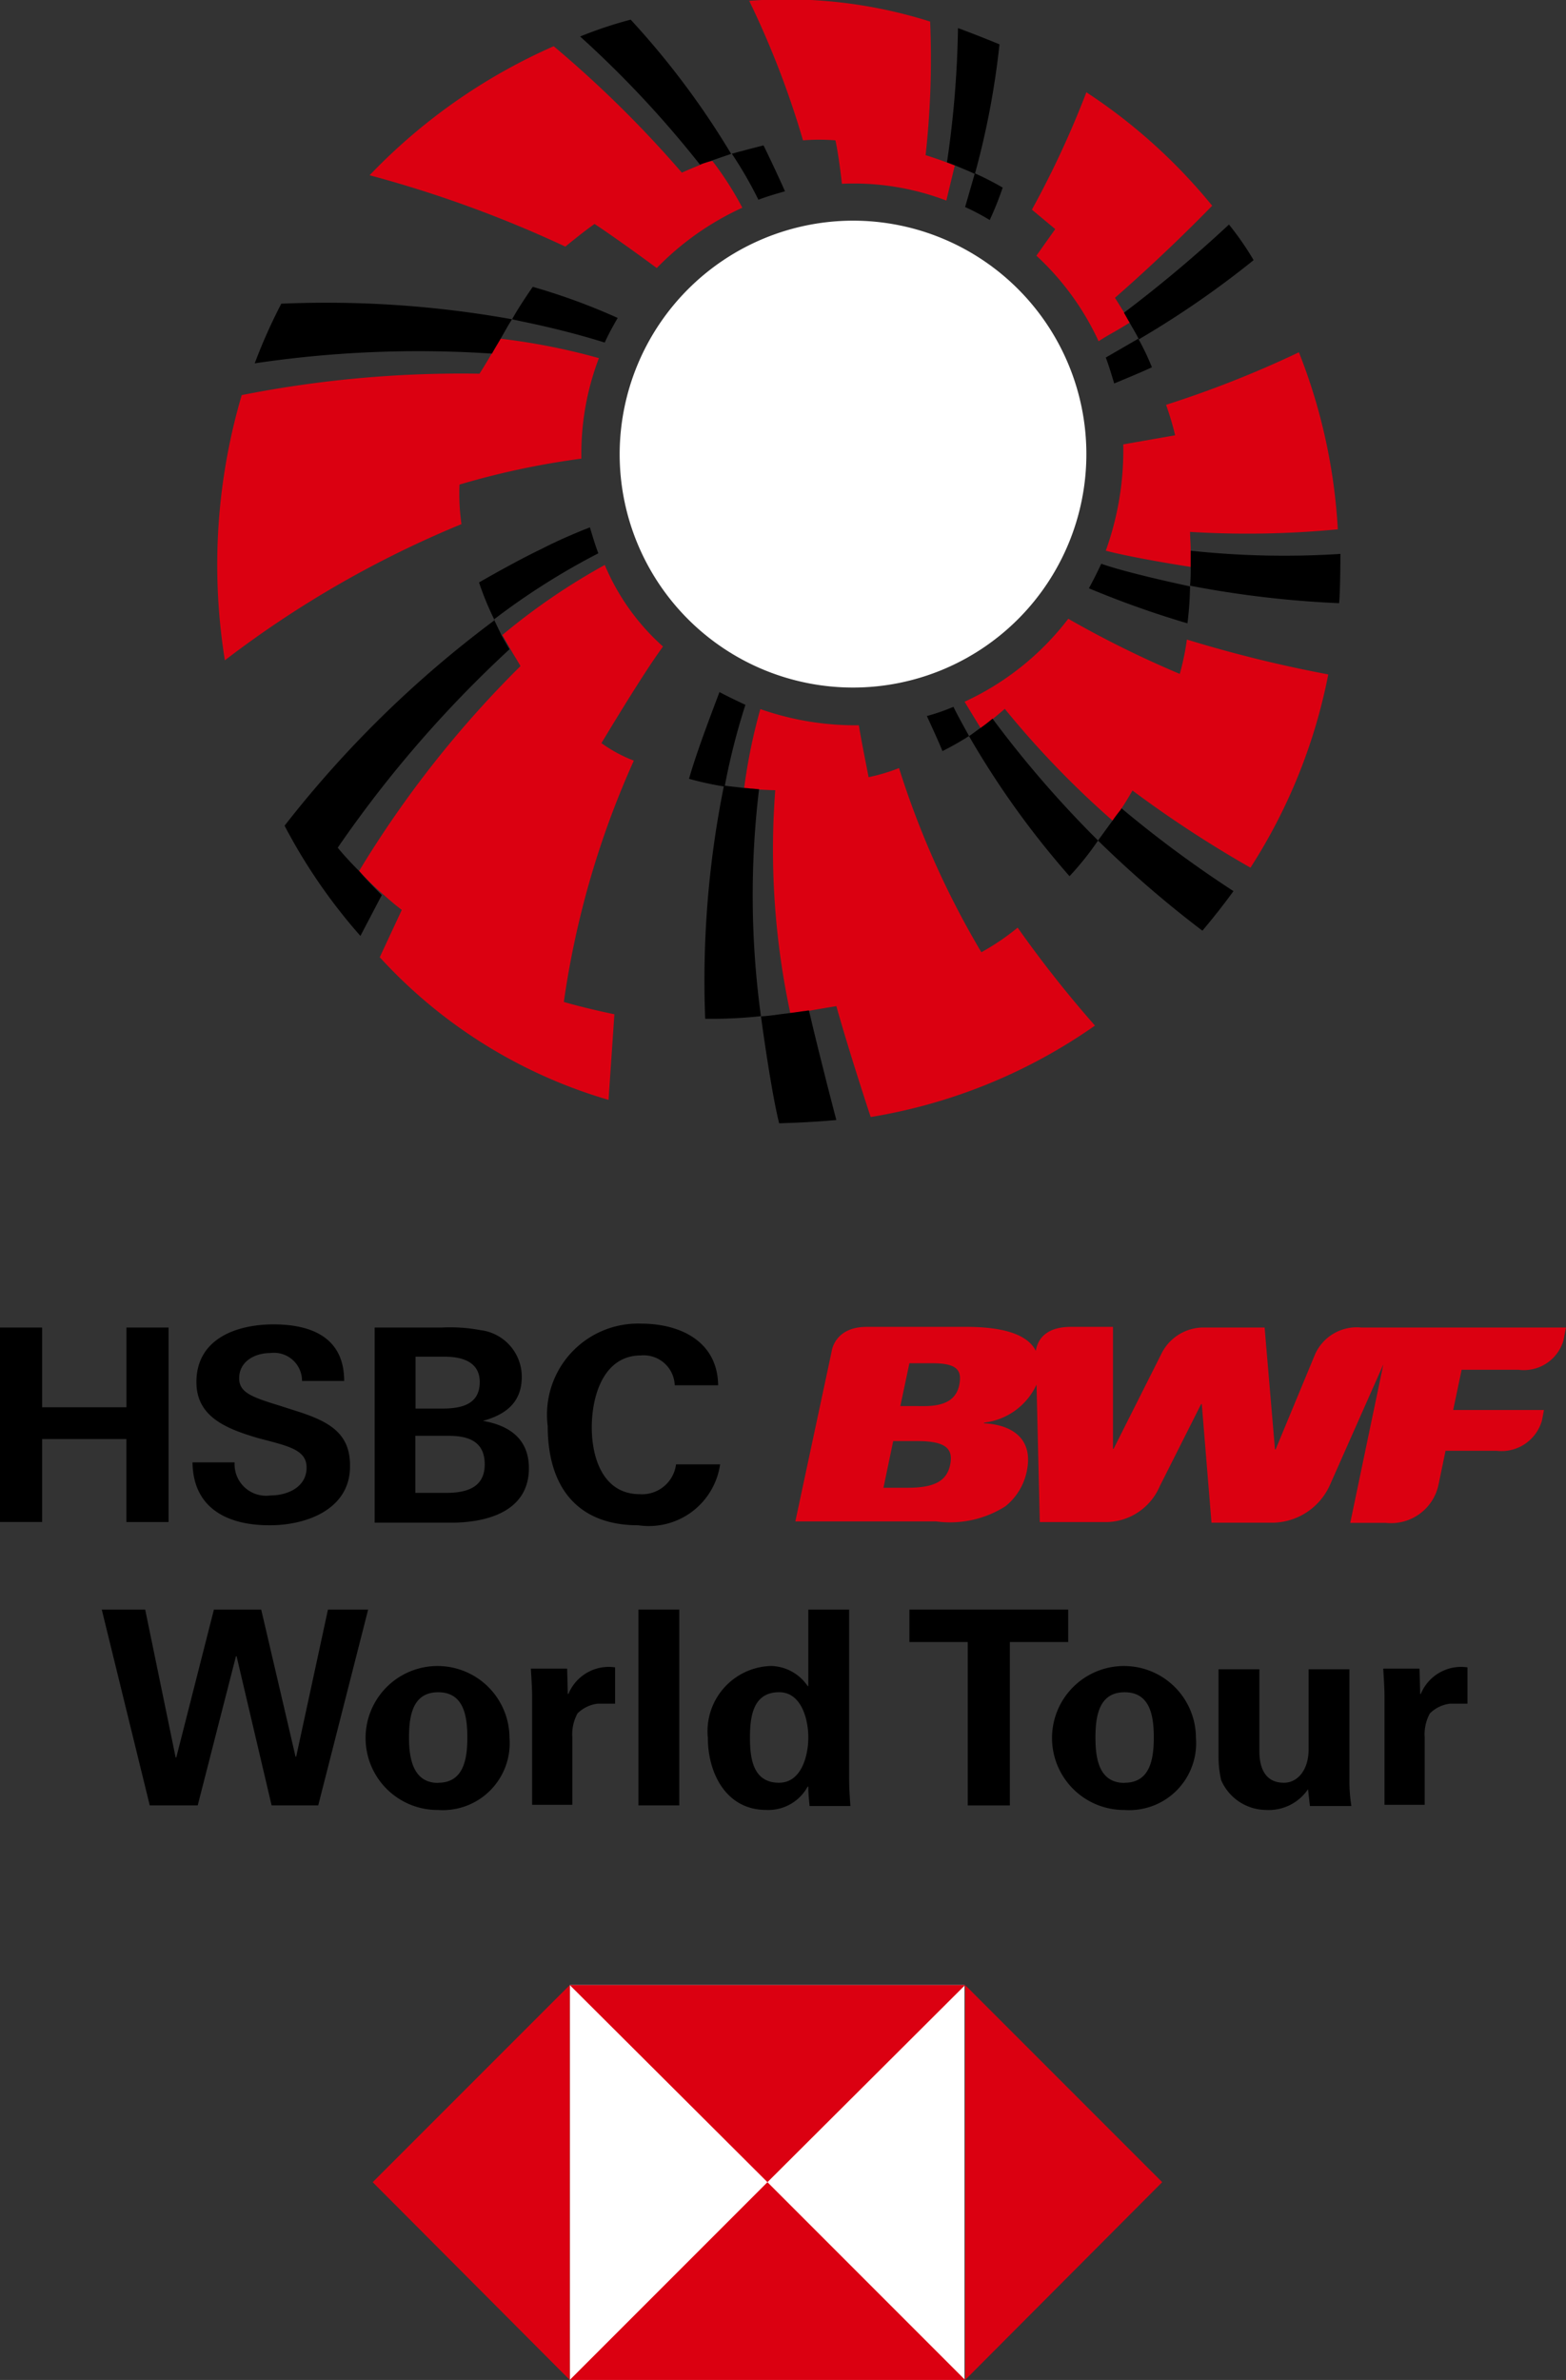 <svg xmlns="http://www.w3.org/2000/svg" width="41.547" height="63.117" viewBox="0 0 41.547 63.117"><rect x="0" y="0" width="41.547" height="63.117" fill="#333333" stroke="none"/><defs><style>.a{fill:#fff;}.b{fill:#db0011;}</style></defs><g transform="translate(-60.9 -60.971)"><rect class="a" width="10.473" height="10.473" transform="translate(76.016 113.615)"/><g transform="translate(60.9 96.074)"><g transform="translate(9.888 17.541)"><path class="b" d="M215.028,372.328,209.8,367.1v10.473Z" transform="translate(-194.082 -367.1)"/><path class="b" d="M154.045,372.328l5.245-5.228H148.8Z" transform="translate(-143.572 -367.1)"/><path class="b" d="M118.4,372.328l5.228,5.245V367.1Z" transform="translate(-118.4 -367.1)"/><path class="b" d="M154.045,397.5l-5.245,5.245h10.49Z" transform="translate(-143.572 -392.272)"/></g><path class="b" d="M204.047,265.617h-5.434a1.211,1.211,0,0,0-1.221.705l-1.049,2.528h-.017l-.275-3.233H194.4a1.248,1.248,0,0,0-1.1.722l-1.255,2.494h-.017V265.6h-1.118c-.739,0-.894.413-.929.636-.206-.413-.808-.636-1.84-.636h-2.648c-.86,0-.929.653-.929.653l-.963,4.506h3.732a2.739,2.739,0,0,0,1.84-.4,1.6,1.6,0,0,0,.568-.929c.189-.894-.43-1.238-1.135-1.273v-.017A1.758,1.758,0,0,0,190,267.131l.086,3.646h1.788a1.565,1.565,0,0,0,1.393-.946l1.1-2.184h.017l.258,3.147h1.6a1.689,1.689,0,0,0,1.548-1.015l1.41-3.181-.877,4.2h.946a1.285,1.285,0,0,0,1.393-1l.189-.911h1.359a1.114,1.114,0,0,0,1.2-.808l.052-.275h-2.408l.224-1.066h1.513a1.093,1.093,0,0,0,1.187-.774ZM186.386,267.7l.241-1.135h.619c.671,0,.774.206.705.568-.069.344-.31.568-.929.568Zm-.447,2.167.258-1.238h.636c.739,0,.963.189.877.619s-.4.619-1.135.619Z" transform="translate(-162.5 -265.514)"/><g transform="translate(0 0)"><path d="M64.253,268.658H62.018v2.2H60.9V265.7h1.118v2.115h2.236V265.7h1.118v5.159H64.253Z" transform="translate(-60.9 -265.597)"/><path d="M92.646,270.531c-1.118,0-2.029-.447-2.046-1.668h1.118a.834.834,0,0,0,.946.877c.464,0,.963-.224.963-.739,0-.4-.344-.533-.929-.688l-.378-.1c-.808-.241-1.616-.55-1.616-1.479,0-1.152,1.066-1.531,2.046-1.531,1,0,1.874.344,1.874,1.5H93.506a.744.744,0,0,0-.843-.74c-.413,0-.825.224-.825.671,0,.378.344.5,1.066.722l.43.138c.877.275,1.445.585,1.445,1.445C94.8,270.084,93.661,270.531,92.646,270.531Z" transform="translate(-85.493 -265.183)"/><path d="M118.7,265.7h1.788a4.339,4.339,0,0,1,1.015.069,1.245,1.245,0,0,1,1.1,1.238c0,.671-.413,1-1.032,1.169.705.12,1.221.481,1.221,1.255,0,1.169-1.152,1.445-2.064,1.445H118.7V265.7Zm1.788,2.15c.5,0,1-.1,1-.705,0-.533-.464-.671-.929-.671h-.774v1.376Zm.1,2.236c.516,0,1.032-.12,1.032-.757,0-.619-.447-.757-.963-.757h-.877v1.513Z" transform="translate(-108.76 -265.597)"/><path d="M147.808,270.448c-1.668,0-2.408-1.066-2.408-2.631a2.415,2.415,0,0,1,2.476-2.717c1.032,0,2.029.464,2.046,1.634h-1.152a.824.824,0,0,0-.894-.791c-1,0-1.307,1.083-1.307,1.909s.31,1.771,1.273,1.771a.908.908,0,0,0,.963-.791h1.169A1.909,1.909,0,0,1,147.808,270.448Z" transform="translate(-130.869 -265.1)"/></g><g transform="translate(2.7 7.584)"><path d="M79.575,309.2H80.83l.911,3.9h.017l.843-3.9h1.066l-1.324,5.193H81.106l-.929-3.955H80.16l-1.015,3.955H77.873L76.6,309.2h1.152l.808,3.921h.017Z" transform="translate(-76.6 -309.2)"/><path d="M119.392,321.718a1.909,1.909,0,1,1,1.892-1.909A1.774,1.774,0,0,1,119.392,321.718Zm0-.722c.671,0,.774-.619.774-1.2s-.1-1.2-.774-1.2-.774.619-.774,1.2S118.738,321,119.392,321Z" transform="translate(-110.467 -316.404)"/><path d="M143.763,318.152l.017.654h.017a1.156,1.156,0,0,1,1.238-.705v.963h-.464a.918.918,0,0,0-.533.258,1.154,1.154,0,0,0-.138.636v1.788h-1.066v-2.889c0-.155-.017-.447-.034-.722h.963v.017Z" transform="translate(-131.416 -316.569)"/><path d="M160.483,309.2v5.193H159.4V309.2Z" transform="translate(-145.161 -309.2)"/><path d="M172.766,309.2h1.083v4.488c0,.241.017.481.034.722H172.8c-.017-.172-.034-.344-.034-.516h-.017a1.188,1.188,0,0,1-1.1.619c-1.066,0-1.548-.98-1.548-1.909a1.732,1.732,0,0,1,1.685-1.909,1.207,1.207,0,0,1,.963.533h.017V309.2Zm-.774,4.591c.585,0,.774-.705.774-1.2s-.189-1.2-.774-1.2c-.688,0-.774.636-.774,1.2S171.3,313.792,171.992,313.792Z" transform="translate(-154.021 -309.2)"/><path d="M201.2,309.2h4.213v.86h-1.548v4.334h-1.118V310.06H201.2Z" transform="translate(-179.773 -309.2)"/><path d="M225.292,321.718a1.909,1.909,0,1,1,1.892-1.909A1.774,1.774,0,0,1,225.292,321.718Zm0-.722c.671,0,.774-.619.774-1.2s-.1-1.2-.774-1.2-.774.619-.774,1.2S224.621,321,225.292,321Z" transform="translate(-198.155 -316.404)"/><path d="M251.273,321.581a1.256,1.256,0,0,1-1.118.55,1.308,1.308,0,0,1-1.187-.791,2.774,2.774,0,0,1-.069-.585V318.4h1.083v2.167c0,.4.12.843.653.843.344,0,.636-.31.653-.843V318.4h1.083v2.975a4.183,4.183,0,0,0,.052.653h-1.1Z" transform="translate(-219.27 -316.818)"/><path d="M275.263,318.152l.017.654h.017a1.156,1.156,0,0,1,1.238-.705v.963h-.464a.918.918,0,0,0-.533.258,1.154,1.154,0,0,0-.138.636v1.788h-1.066v-2.889c0-.155-.017-.447-.034-.722h.963Z" transform="translate(-240.302 -316.569)"/></g></g><g transform="translate(66.667 60.971)"><g transform="translate(4.035 1.226)"><path class="b" d="M126.67,71.247h0c-.12.052-.292.12-.482.206a29.88,29.88,0,0,0-3.4-3.353,15.231,15.231,0,0,0-4.884,3.422,31.565,31.565,0,0,1,5.193,1.892c.275-.224.533-.43.774-.6.138.086.791.533,1.651,1.169a7.5,7.5,0,0,1,2.27-1.6A8.57,8.57,0,0,0,127,71.144a1.043,1.043,0,0,0-.327.1Z" transform="translate(-117.9 -68.1)"/></g><g transform="translate(0 8.982)"><path class="b" d="M104.558,113.716a17.077,17.077,0,0,0-2.614-.516c-.069.1-.155.258-.241.413-.155.275-.327.533-.31.516a29.989,29.989,0,0,0-6.311.567,15.925,15.925,0,0,0-.447,7.033,27.554,27.554,0,0,1,6.277-3.611,5.678,5.678,0,0,1-.052-1.049,21.2,21.2,0,0,1,3.233-.688A7.15,7.15,0,0,1,104.558,113.716Z" transform="translate(-94.436 -113.2)"/></g><g transform="translate(3.76 14.983)"><path class="b" d="M122.818,148.1a17.106,17.106,0,0,0-2.717,1.857l.206.361c.086.155.189.31.275.464a28.152,28.152,0,0,0-4.282,5.434,6.355,6.355,0,0,0,.6.585c.155.138.327.292.533.447l-.585,1.255a13.244,13.244,0,0,0,6.07,3.783l.155-2.27c-.825-.172-1.341-.327-1.341-.327a23.673,23.673,0,0,1,1.857-6.4,3.764,3.764,0,0,1-.86-.464c.034-.052,1.066-1.788,1.634-2.562A6.012,6.012,0,0,1,122.818,148.1Z" transform="translate(-116.3 -148.1)"/></g><g transform="translate(13.975 18.801)"><path class="b" d="M182.957,176.1a6.312,6.312,0,0,1-.963.653,23.228,23.228,0,0,1-2.184-4.884,4.935,4.935,0,0,1-.808.241c-.034-.189-.206-1.032-.258-1.376a7.639,7.639,0,0,1-2.614-.43,14.861,14.861,0,0,0-.43,2.1h0a1.486,1.486,0,0,1,.189.017c.086,0,.155.017.224.017,0,0,.275.017.413.017a20.664,20.664,0,0,0,.4,5.916l.378-.052c.052,0,.086-.017.138-.017.292-.052.585-.1.705-.12.378,1.341.911,2.941.911,2.941a14.41,14.41,0,0,0,5.95-2.425A30.837,30.837,0,0,1,182.957,176.1Z" transform="translate(-175.7 -170.3)"/></g><g transform="translate(23.57 9.343)"><path class="b" d="M237.656,119.995a14.986,14.986,0,0,0-1.032-4.695,28.128,28.128,0,0,1-3.525,1.393,7.588,7.588,0,0,1,.241.808l-1.376.241a7.863,7.863,0,0,1-.464,2.82c.791.206,2.253.43,2.253.43v-.447c0-.172-.017-.327-.017-.482A25.17,25.17,0,0,0,237.656,119.995Z" transform="translate(-231.5 -115.3)"/></g><g transform="translate(21.61 2.447)"><path class="b" d="M221.545,75.2a25.121,25.121,0,0,1-1.445,3.113l.619.516-.5.705a7.17,7.17,0,0,1,1.651,2.27c.1-.069.275-.172.4-.241.241-.138.43-.258.43-.258-.052-.086-.1-.172-.138-.241l-.258-.413c.034-.034,1.221-1.049,2.579-2.442A14.7,14.7,0,0,0,221.545,75.2Z" transform="translate(-220.1 -75.2)"/></g><g transform="translate(14.112 0)"><path class="b" d="M181.728,66.29l.224-.929h0s-.086-.034-.224-.086h0c-.138-.052-.327-.12-.55-.189a23.263,23.263,0,0,0,.12-3.543,12.633,12.633,0,0,0-4.8-.55,23.816,23.816,0,0,1,1.427,3.7,5.422,5.422,0,0,1,.86,0c.034.138.12.653.172,1.152A6.892,6.892,0,0,1,181.728,66.29Z" transform="translate(-176.5 -60.971)"/></g><path class="b" d="M215.6,156.95a6.633,6.633,0,0,1-.189.911,27.179,27.179,0,0,1-2.958-1.462,7.309,7.309,0,0,1-2.751,2.2c.155.258.43.705.43.705.1-.086.224-.172.31-.241.189-.155.327-.275.327-.275a24.443,24.443,0,0,0,2.872,2.975h0c.086-.12.155-.224.206-.292v-.017c.086-.12.189-.292.31-.5a30.405,30.405,0,0,0,3.13,2.046,14.635,14.635,0,0,0,2.064-5.125A34.523,34.523,0,0,1,215.6,156.95Z" transform="translate(-189.878 -139.989)"/></g><g transform="translate(67.658 61.492)"><g transform="translate(0 0)"><g transform="translate(0 7.085)"><path d="M109.486,106.679c.1-.224.224-.447.344-.653a16.649,16.649,0,0,0-2.253-.825s-.327.464-.55.86a27.9,27.9,0,0,0-6.122-.413,14.294,14.294,0,0,0-.705,1.582,29.429,29.429,0,0,1,6.294-.258h0c.086-.155.172-.292.241-.413.12-.206.172-.31.292-.5C107.113,106.094,108.162,106.266,109.486,106.679Z" transform="translate(-100.2 -105.2)"/></g><path d="M106.778,151.414h0c-.361-.361-.567-.619-.567-.619a31.254,31.254,0,0,1,4.557-5.262l-.206-.361c-.1-.206-.206-.43-.206-.43a18.476,18.476,0,0,1,2.769-1.754c-.086-.224-.155-.464-.224-.688-.258.1-.774.31-1.273.567-.722.344-1.668.894-1.668.894a7.8,7.8,0,0,0,.413,1,29.025,29.025,0,0,0-5.572,5.451,14.734,14.734,0,0,0,2.012,2.923l.567-1.083h0C106.984,151.655,106.778,151.414,106.778,151.414Z" transform="translate(-104.009 -128.835)"/><g transform="translate(11.522 17.833)"><path d="M171.051,182.2c-.069,0-.138-.017-.224-.017a1.488,1.488,0,0,0-.189-.017h0c-.258-.034-.5-.052-.516-.069a26.062,26.062,0,0,0-.5,6.191,12.186,12.186,0,0,0,1.479-.069A23.641,23.641,0,0,1,171.051,182.2Z" transform="translate(-169.193 -179.624)"/><path d="M168.008,167.7c-.155.413-.6,1.565-.808,2.3a8.346,8.346,0,0,0,.946.206,17.775,17.775,0,0,1,.55-2.167C168.455,167.924,168.232,167.82,168.008,167.7Z" transform="translate(-167.2 -167.7)"/><g transform="translate(1.909 8.444)"><path d="M180.295,219.689s-.413-1.565-.722-2.889c-.052,0-.086.017-.138.017-.1.017-.378.052-.378.052-.292.034-.6.086-.757.086,0,0,.258,1.943.482,2.837,0,0,.774-.017,1.513-.086Z" transform="translate(-178.3 -216.8)"/></g></g><path d="M203.9,170.241c.086.189.31.671.413.929a7.535,7.535,0,0,0,.705-.4c-.017-.034-.327-.585-.413-.774A5.692,5.692,0,0,1,203.9,170.241Z" transform="translate(-186.067 -151.772)"/><g transform="translate(18.951 18.538)"><path d="M210.4,172.264a23.09,23.09,0,0,0,2.666,3.714,7.784,7.784,0,0,0,.757-.946,28.643,28.643,0,0,1-2.8-3.233,3.776,3.776,0,0,1-.31.241C210.606,172.11,210.5,172.2,210.4,172.264Z" transform="translate(-210.4 -171.8)"/></g><path d="M228.9,148.553a25.281,25.281,0,0,0,2.614.929,9.032,9.032,0,0,0,.069-.98s-1.634-.344-2.356-.6C229.124,148.124,229.02,148.33,228.9,148.553Z" transform="translate(-206.768 -133.472)"/><g transform="translate(24.815 14.084)"><path d="M244.517,145.9v.447a4.517,4.517,0,0,1-.017.481,27.112,27.112,0,0,0,3.955.464c.034-.4.034-1.29.034-1.307A23.3,23.3,0,0,1,244.517,145.9Z" transform="translate(-244.5 -145.9)"/></g><g transform="translate(22.579 5.434)"><g transform="translate(0.482)"><path d="M237.086,95.6a35.273,35.273,0,0,1-2.786,2.339c.052.086.086.155.138.241.086.155.172.292.258.464a24.881,24.881,0,0,0,3.044-2.1A7.768,7.768,0,0,0,237.086,95.6Z" transform="translate(-234.3 -95.6)"/></g><g transform="translate(0 3.027)"><path d="M231.5,113.7c.086.224.155.464.224.688.12-.052.671-.275,1-.43a6.587,6.587,0,0,0-.361-.757Z" transform="translate(-231.5 -113.2)"/></g></g><g transform="translate(18.847 4.076)"><path d="M210.058,87.7l-.258.894a5.978,5.978,0,0,1,.653.344,8.546,8.546,0,0,0,.344-.86A7.852,7.852,0,0,0,210.058,87.7Z" transform="translate(-209.8 -87.7)"/></g><g transform="translate(18.366 0.224)"><path d="M207.292,65.3A26.833,26.833,0,0,1,207,68.86h0c.138.052.224.086.224.086h0s.5.206.516.224a21.634,21.634,0,0,0,.653-3.439S207.808,65.489,207.292,65.3Z" transform="translate(-207 -65.3)"/></g><g transform="translate(8.633)"><path d="M155.267,67.336c-.224.052-.86.224-.86.224A21.646,21.646,0,0,0,151.741,64a11.034,11.034,0,0,0-1.341.447,27.733,27.733,0,0,1,3.181,3.4h0c.069-.034.206-.069.344-.12.241-.086.5-.172.5-.172a10.838,10.838,0,0,1,.705,1.221c.224-.086.464-.155.705-.224C155.611,68.041,155.267,67.336,155.267,67.336Z" transform="translate(-150.4 -64)"/></g></g><g transform="translate(22.373 20.911)"><path d="M230.7,185.91h0c-.189.258-.4.55-.4.55a29.08,29.08,0,0,0,2.769,2.39s.4-.464.825-1.049a30.632,30.632,0,0,1-2.975-2.2v.017C230.868,185.686,230.782,185.789,230.7,185.91Z" transform="translate(-230.3 -185.6)"/></g></g><g transform="translate(77.34 66.823)"><g transform="translate(0 0)"><path class="a" d="M162.691,95a6.191,6.191,0,1,1-6.191,6.191A6.2,6.2,0,0,1,162.691,95" transform="translate(-156.5 -95)"/></g></g></g></svg>